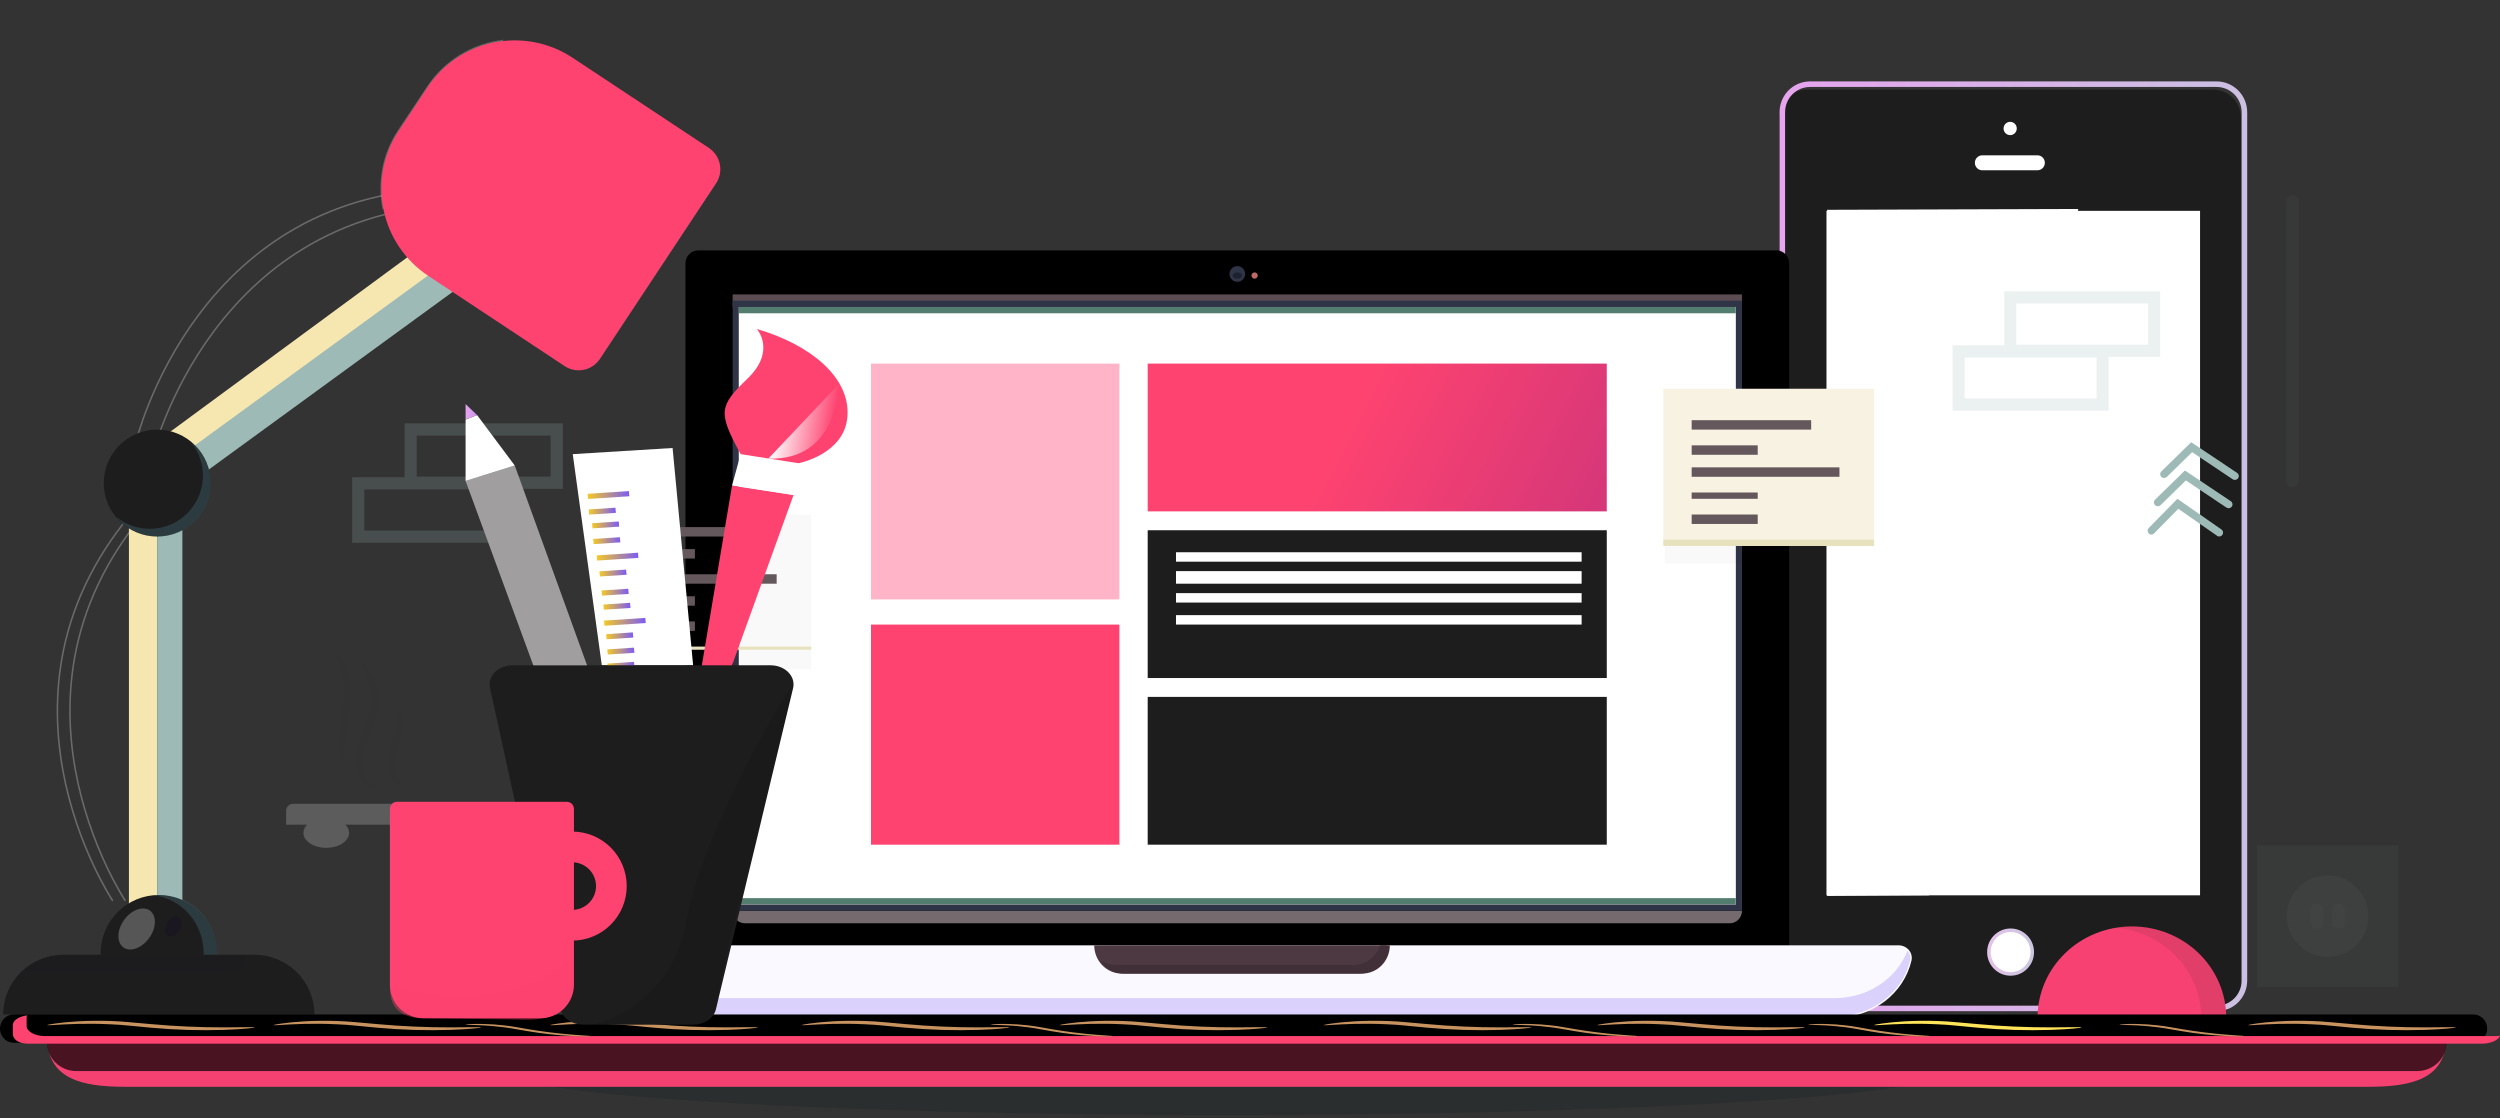 <svg width="702" height="314" viewBox="0 0 702 314" fill="none" xmlns="http://www.w3.org/2000/svg">
<rect x="0" y="0" width="702" height="314" fill="#333333" stroke="none"/>
<g clip-path="url(#clip0_116:165)">
<path d="M629.249 276.813C629.249 281.193 625.771 284.697 621.425 284.697H507.37C503.081 284.697 499.546 281.193 499.546 276.813V33.041C499.546 28.72 503.023 25.157 507.37 25.157H621.425C625.714 25.157 629.249 28.661 629.249 33.041V276.813Z" fill="#1D1D1D"/>
<path d="M630.235 275.293C630.235 279.673 626.757 283.177 622.411 283.177H508.298C504.009 283.177 500.474 279.673 500.474 275.293V31.521C500.474 27.141 503.951 23.637 508.298 23.637H622.411C626.699 23.637 630.235 27.141 630.235 31.521V275.293Z" stroke="url(#paint0_linear_116:165)" stroke-width="1.561" stroke-miterlimit="10"/>
<path d="M617.774 59.204H512.876V251.406H617.774V59.204Z" fill="white"/>
<path d="M513.05 251.581V58.912L583.581 58.678L541.68 251.406L513.05 251.581Z" fill="white"/>
<path d="M556.632 43.611H572.106C573.265 43.611 574.192 44.545 574.192 45.713C574.192 46.881 573.265 47.816 572.106 47.816H556.632C555.473 47.816 554.546 46.881 554.546 45.713C554.546 44.545 555.473 43.611 556.632 43.611Z" fill="white"/>
<path d="M564.456 37.946C565.48 37.946 566.31 37.109 566.31 36.077C566.31 35.045 565.48 34.208 564.456 34.208C563.432 34.208 562.601 35.045 562.601 36.077C562.601 37.109 563.432 37.946 564.456 37.946Z" fill="white"/>
<path d="M564.572 261.218C567.933 261.218 570.657 263.963 570.657 267.35C570.657 270.737 567.933 273.482 564.572 273.482C561.21 273.482 558.487 270.737 558.487 267.35C558.487 263.963 561.21 261.218 564.572 261.218Z" fill="white" stroke="url(#paint1_linear_116:165)" stroke-width="0.52" stroke-miterlimit="10"/>
<path d="M564.572 273.482C567.933 273.482 570.657 270.737 570.657 267.35C570.657 263.963 567.933 261.218 564.572 261.218C561.211 261.218 558.487 263.963 558.487 267.35C558.487 270.737 561.211 273.482 564.572 273.482Z" stroke="url(#paint2_linear_116:165)" stroke-miterlimit="10"/>
</g>
<path d="M625.122 285.747C625.122 278.956 622.331 272.444 617.364 267.642C612.396 262.84 605.659 260.142 598.634 260.142C591.609 260.142 584.871 262.84 579.904 267.642C574.936 272.444 572.146 278.956 572.146 285.747H625.122Z" fill="#F74172"/>
<path opacity="0.1" d="M594.219 260.478C600.74 261.108 606.79 264.036 611.207 268.7C615.624 273.364 618.096 279.435 618.149 285.747H625.122C625.122 278.956 622.321 272.444 617.336 267.642C612.35 262.84 605.588 260.142 598.538 260.142C597.091 260.139 595.647 260.251 594.219 260.478Z" fill="#162126"/>
<path opacity="0.2" d="M548.306 96.925V115.34H592.079V100.194H606.58V81.788H562.79V96.93L548.306 96.925ZM603.202 96.756H566.16V85.226H603.202V96.756ZM551.676 100.368H588.718V111.897H551.676V100.368Z" fill="#9EBAB7"/>
<path opacity="0.2" d="M98.889 134.009V152.423H143.325V137.277H158.046V118.872H113.593V134.013L98.889 134.009ZM154.617 133.839H117.014V122.31H154.617V133.839ZM102.31 137.451H139.914V148.981H102.31V137.451Z" fill="#9EBAB7"/>
<path opacity="0.2" d="M132.441 227.622C132.439 227.113 132.227 226.626 131.853 226.268C131.478 225.909 130.972 225.707 130.443 225.707H82.341C82.079 225.707 81.82 225.757 81.578 225.853C81.336 225.95 81.117 226.091 80.931 226.269C80.746 226.448 80.6 226.659 80.499 226.892C80.399 227.125 80.348 227.374 80.348 227.626V231.56H86.242C85.593 232.165 85.218 232.99 85.195 233.859C85.195 236.183 88.066 238.069 91.61 238.069C95.154 238.069 98.025 236.183 98.025 233.859C98.002 232.99 97.626 232.165 96.978 231.56H132.441V227.622Z" fill="white"/>
<path opacity="0.5" d="M35.012 253.079C34.913 252.929 24.874 237.796 20.977 216.404C18.688 203.837 18.931 191.6 21.703 180.03C25.163 165.57 32.611 152.124 43.827 140.062L44.147 140.353C32.979 152.347 25.574 165.741 22.127 180.129C19.372 191.638 19.13 203.82 21.409 216.327C25.302 237.633 35.28 252.693 35.38 252.843L35.012 253.079Z" fill="#A3A3A3"/>
<path opacity="0.5" d="M31.48 253.079C31.381 252.929 21.342 237.796 17.445 216.404C15.157 203.837 15.399 191.6 18.171 180.03C21.631 165.57 29.08 152.124 40.295 140.062L40.615 140.353C29.447 152.347 22.042 165.741 18.595 180.129C15.84 191.638 15.598 203.82 17.877 216.327C21.77 237.633 31.748 252.693 31.848 252.843L31.48 253.079Z" fill="#A3A3A3"/>
<path opacity="0.5" d="M38.398 124.169L37.967 124.07C38.01 123.893 42.308 106.145 55.393 88.566C63.079 78.24 72.254 69.988 82.654 64.039C95.657 56.604 110.623 52.772 127.144 52.651V53.083C110.705 53.204 95.808 57.019 82.874 64.411C72.517 70.325 63.398 78.538 55.747 88.812C42.714 106.318 38.428 123.992 38.398 124.169Z" fill="#A3A3A3"/>
<path opacity="0.5" d="M42.813 128.584L42.381 128.485C42.424 128.307 46.723 110.56 59.807 92.98C67.493 82.655 76.668 74.403 87.069 68.454C100.072 61.019 115.038 57.187 131.558 57.066V57.498C115.12 57.619 100.223 61.434 87.289 68.826C76.932 74.74 67.813 82.953 60.161 93.227C47.128 110.732 42.843 128.407 42.813 128.584Z" fill="#A3A3A3"/>
<path d="M44.147 133.882H36.201V262.791H44.147V133.882Z" fill="#F6E7B0"/>
<path d="M51.211 133.882H44.147V262.791H51.211V133.882Z" fill="#9EBAB7"/>
<path d="M142.334 61.32L137.734 55.066L33.623 131.666L38.223 137.919L142.334 61.32Z" fill="#F6E7B0"/>
<path d="M146.449 67.87L141.869 61.581L37.178 137.848L41.758 144.136L146.449 67.87Z" fill="#9EBAB7"/>
<path d="M44.147 150.657C52.437 150.657 59.157 143.937 59.157 135.647C59.157 127.358 52.437 120.637 44.147 120.637C35.857 120.637 29.137 127.358 29.137 135.647C29.137 143.937 35.857 150.657 44.147 150.657Z" fill="#1D1D1D"/>
<path opacity="0.2" d="M59.157 135.739C59.154 138.818 58.2 141.822 56.424 144.338C54.648 146.853 52.138 148.758 49.237 149.792C46.337 150.825 43.188 150.936 40.222 150.11C37.255 149.283 34.617 147.56 32.669 145.175C35.537 147.491 39.161 148.663 42.842 148.466C46.522 148.27 50 146.718 52.606 144.11C55.211 141.502 56.76 138.022 56.953 134.341C57.147 130.659 55.972 127.036 53.655 124.169C55.375 125.567 56.761 127.331 57.713 129.332C58.665 131.334 59.158 133.522 59.157 135.739Z" fill="#6AB7CC"/>
<path opacity="0.2" d="M201.017 51.627L168.564 100.684C167.526 102.252 165.908 103.344 164.065 103.719C162.222 104.094 160.305 103.722 158.737 102.685L130.675 84.114C130.675 84.114 172.939 101.065 195.396 39.407L199.016 41.802C200.584 42.84 201.676 44.458 202.051 46.3C202.426 48.143 202.054 50.059 201.017 51.627Z" fill="#6AB7CC"/>
<path d="M44.589 251.313C48.921 251.313 53.075 253.037 56.139 256.106C59.202 259.176 60.923 263.339 60.923 267.679V268.971H28.254V267.679C28.254 263.339 29.975 259.176 33.038 256.106C36.102 253.037 40.256 251.313 44.589 251.313Z" fill="#1D1D1D"/>
<path opacity="0.2" d="M60.923 267.679V268.971H57.183V267.679C57.183 263.674 55.766 259.809 53.201 256.814C50.636 253.819 47.1 251.903 43.264 251.429C43.885 251.351 44.509 251.312 45.134 251.313C49.321 251.313 53.337 253.037 56.298 256.106C59.259 259.176 60.923 263.339 60.923 267.679Z" fill="#6AB7CC"/>
<path opacity="0.25" d="M41.891 263.395C43.945 260.541 44.034 257.092 42.089 255.691C40.144 254.29 36.901 255.468 34.847 258.321C32.792 261.174 32.703 264.623 34.648 266.024C36.593 267.425 39.836 266.248 41.891 263.395Z" fill="white"/>
<path opacity="0.25" d="M50.44 261.223C51.26 259.802 51.139 258.197 50.17 257.637C49.201 257.078 47.751 257.776 46.931 259.197C46.111 260.617 46.232 262.222 47.201 262.782C48.169 263.341 49.62 262.643 50.44 261.223Z" fill="#11052C"/>
<path opacity="0.25" d="M152.503 36C153.295 35.209 152.996 33.627 151.836 32.467C150.676 31.307 149.095 31.009 148.304 31.8C147.513 32.591 147.811 34.173 148.971 35.333C150.131 36.492 151.712 36.791 152.503 36Z" fill="white"/>
<path d="M17.759 268.089H71.418C75.894 268.089 80.186 269.856 83.351 273.002C86.516 276.148 88.294 280.415 88.294 284.864H0.883C0.883 280.415 2.661 276.148 5.826 273.002C8.991 269.856 13.283 268.089 17.759 268.089Z" fill="#1D1D1D"/>
<g opacity="0.25">
<path opacity="0.25" d="M65.135 273.164H6.4C9.534 270.118 13.733 268.416 18.102 268.422H68.716V268.465C68.869 269.017 68.891 269.596 68.783 270.157C68.674 270.719 68.437 271.248 68.09 271.703C67.744 272.158 67.296 272.526 66.784 272.78C66.271 273.033 65.707 273.165 65.135 273.164Z" fill="#11052C"/>
</g>
<path opacity="0.25" d="M144.807 18.827C143.09 17.047 140.851 15.851 138.41 15.41L141.464 11.153C137.138 11.631 132.971 13.05 129.258 15.307C125.546 17.565 122.378 20.606 119.981 24.216L111.79 36.516C109.617 39.765 108.115 43.411 107.371 47.242C106.628 51.073 106.659 55.012 107.461 58.831L132.737 23.358C133.387 25.052 134.398 26.587 135.7 27.858C139.387 31.521 144.427 32.467 146.932 29.969C149.437 27.472 148.499 22.49 144.807 18.827Z" fill="white"/>
<path opacity="0.26" d="M344.347 313.118C455.04 313.118 544.774 307.782 544.774 301.199C544.774 294.616 455.04 289.279 344.347 289.279C233.654 289.279 143.919 294.616 143.919 301.199C143.919 307.782 233.654 313.118 344.347 313.118Z" fill="#162126"/>
<path d="M502.389 266.323H192.481V73.9C192.481 72.948 192.86 72.035 193.534 71.361C194.208 70.688 195.123 70.31 196.077 70.31H498.798C499.751 70.31 500.666 70.688 501.34 71.361C502.014 72.035 502.393 72.948 502.393 73.9L502.389 266.323Z" fill="black"/>
<path d="M489.149 84.437H206.608V254.844H489.149V84.437Z" fill="white"/>
<path d="M487.383 252.196H207.491V253.961H487.383V252.196Z" fill="#537D6F"/>
<path d="M487.383 86.203H207.491V87.969H487.383V86.203Z" fill="#537D6F"/>
<path d="M489.149 82.671H205.725V86.203H489.149V82.671Z" fill="#5B4C52"/>
<path d="M485.703 259.259H209.171C208.257 259.259 207.381 258.887 206.734 258.225C206.088 257.562 205.725 256.664 205.725 255.727H489.149C489.149 256.664 488.786 257.562 488.14 258.225C487.494 258.887 486.617 259.259 485.703 259.259Z" fill="#756B6F"/>
<path d="M487.426 86.163V254.002H207.448V86.163H487.426ZM489.149 84.437H205.725V255.727H489.149V84.437Z" fill="#2F3446"/>
<path d="M347.437 79.139C348.656 79.139 349.645 78.151 349.645 76.932C349.645 75.713 348.656 74.725 347.437 74.725C346.218 74.725 345.23 75.713 345.23 76.932C345.23 78.151 346.218 79.139 347.437 79.139Z" fill="#2F3446"/>
<path d="M352.293 78.256C352.781 78.256 353.176 77.861 353.176 77.373C353.176 76.886 352.781 76.49 352.293 76.49C351.806 76.49 351.41 76.886 351.41 77.373C351.41 77.861 351.806 78.256 352.293 78.256Z" fill="#BD6965"/>
<path d="M347.437 78.256C348.169 78.256 348.762 77.861 348.762 77.373C348.762 76.886 348.169 76.49 347.437 76.49C346.706 76.49 346.113 76.886 346.113 77.373C346.113 77.861 346.706 78.256 347.437 78.256Z" fill="#1D2230"/>
<path d="M314.327 102.096H244.575V168.316H314.327V102.096Z" fill="#FFB5C7"/>
<path d="M451.183 195.687H322.273V237.186H451.183V195.687Z" fill="#1D1D1D"/>
<path d="M451.183 148.892H322.273V190.39H451.183V148.892Z" fill="#1D1D1D"/>
<path d="M451.183 102.096H322.273V143.594H451.183V102.096Z" fill="url(#paint3_linear_116:165)"/>
<path d="M314.327 175.38H244.575V237.186H314.327V175.38Z" fill="#FE4370"/>
<path d="M175.728 265.44H164.45C162.042 265.44 160.277 267.528 160.782 269.735C162.884 278.887 171.572 285.747 181.969 285.747H515.554C525.951 285.747 534.639 278.887 536.741 269.735C537.246 267.528 535.481 265.44 533.073 265.44H528.157" fill="#FAF9FF"/>
<g opacity="0.5">
<path opacity="0.5" d="M536.311 269.81C534.212 278.746 525.536 285.445 515.153 285.445H182.013C171.63 285.445 162.954 278.746 160.855 269.81C160.738 269.311 160.741 268.792 160.864 268.294C160.987 267.797 161.226 267.335 161.561 266.948C164.497 274.707 172.544 280.272 182.013 280.272H515.153C524.635 280.272 532.669 274.703 535.604 266.948C535.94 267.335 536.178 267.797 536.301 268.294C536.424 268.792 536.428 269.311 536.311 269.81Z" fill="#7A5BF5"/>
</g>
<path d="M381.638 273.386H315.002C312.949 273.386 310.981 272.549 309.53 271.059C308.079 269.568 307.263 267.547 307.263 265.44H389.377C389.377 267.547 388.561 269.568 387.11 271.059C385.659 272.549 383.691 273.386 381.638 273.386Z" fill="#4C3941"/>
<path d="M390.26 265.44C390.26 267.547 389.441 269.568 387.984 271.059C386.527 272.549 384.55 273.386 382.489 273.386H315.578C314.272 273.388 312.986 273.051 311.841 272.408C310.696 271.765 309.729 270.837 309.029 269.709C310.274 270.528 311.723 270.963 313.204 270.962H380.115C381.761 270.963 383.364 270.428 384.694 269.436C386.024 268.445 387.011 267.047 387.514 265.444L390.26 265.44Z" fill="#423038"/>
<g opacity="0.15">
<path opacity="0.15" d="M502.347 114.741H467.435V158.28H502.347V114.741Z" fill="#020202"/>
</g>
<path d="M526.233 109.159H467.076V153.306H526.233V109.159Z" fill="#F7F2E1"/>
<path d="M526.233 153.306H467.076V151.54H524.71H526.233" fill="#E6E2BD"/>
<path d="M508.574 117.989H475.022V120.637H508.574V117.989Z" fill="#64585C"/>
<path d="M493.564 125.052H475.022V127.701H493.564V125.052Z" fill="#64585C"/>
<path d="M493.564 138.296H475.022V140.062H493.564V138.296Z" fill="#64585C"/>
<path d="M493.564 144.477H475.022V147.126H493.564V144.477Z" fill="#64585C"/>
<path d="M516.52 131.233H475.022V133.882H516.52V131.233Z" fill="#64585C"/>
<path d="M444.119 155.072H330.22V157.721H444.119V155.072Z" fill="white"/>
<path d="M444.119 160.37H330.22V163.902H444.119V160.37Z" fill="white"/>
<path d="M444.119 166.55H330.22V169.199H444.119V166.55Z" fill="white"/>
<path d="M444.119 172.731H330.22V175.38H444.119V172.731Z" fill="white"/>
<g opacity="0.15">
<path opacity="0.15" d="M227.791 144.485H192.879V188.023H227.791V144.485Z" fill="#020202"/>
</g>
<path d="M227.799 182.443H169.525V181.56H226.299H227.799" fill="#E6E2BD"/>
<path d="M210.14 148.009H176.588V150.657H210.14V148.009Z" fill="#64585C"/>
<path d="M195.13 154.189H176.588V156.838H195.13V154.189Z" fill="#64585C"/>
<path d="M195.13 167.433H176.588V170.082H195.13V167.433Z" fill="#64585C"/>
<path d="M195.13 174.497H176.588V177.146H195.13V174.497Z" fill="#64585C"/>
<path d="M218.086 161.253H176.588V163.902H218.086V161.253Z" fill="#64585C"/>
<path d="M664.946 305.172H35.226C23.084 305.172 13.244 303.104 13.244 291.045H686.928C686.928 303.1 677.088 305.172 664.946 305.172Z" fill="#F54172"/>
<path opacity="0.7" d="M13.244 292.811H686.928C686.928 294.918 686.065 296.94 684.529 298.43C682.994 299.92 680.911 300.757 678.739 300.757H21.433C19.262 300.757 17.178 299.92 15.643 298.43C14.107 296.94 13.244 294.918 13.244 292.811Z" fill="black"/>
<path d="M694.526 284.864H3.88C1.737 284.864 0 286.643 0 288.838C0 291.032 1.737 292.811 3.88 292.811H694.526C696.669 292.811 698.406 291.032 698.406 288.838C698.406 286.643 696.669 284.864 694.526 284.864Z" fill="black"/>
<path d="M702 290.862C701.47 292.119 699.413 293.059 696.959 293.059H7.906C5.06 293.059 3.594 291.785 3.594 290.229V287.871C3.594 286.534 5.319 285.402 7.608 285.113C7.522 285.312 7.476 285.527 7.475 285.746V288.103C7.475 289.659 9.803 290.933 12.649 290.933H700.84C701.228 290.934 701.615 290.91 702 290.862Z" fill="#FE4370"/>
<path d="M42.416 287.57C49.246 288.189 56.106 288.494 62.971 288.481C65.607 288.481 67.744 288.446 69.218 288.43C70.691 288.414 71.514 288.43 71.518 288.497C71.522 288.564 70.713 288.683 69.239 288.821C67.766 288.959 65.629 289.101 62.983 289.192C56.083 289.416 49.173 289.209 42.304 288.572L36.457 288.016C34.566 287.815 32.752 287.688 31.016 287.621C27.543 287.448 24.411 287.444 21.779 287.511C16.514 287.653 13.266 288.008 13.244 287.85C13.244 287.787 14.033 287.609 15.497 287.404C16.962 287.199 19.09 286.954 21.74 286.8C24.842 286.618 27.953 286.582 31.059 286.694C32.812 286.757 34.656 286.864 36.548 287.053L42.416 287.57Z" fill="#C8935F"/>
<path d="M105.987 287.573C112.818 288.191 119.678 288.495 126.542 288.483C129.179 288.483 131.316 288.447 132.789 288.431C134.263 288.416 135.086 288.431 135.09 288.498C135.094 288.565 134.284 288.684 132.811 288.822C131.337 288.959 129.2 289.101 126.555 289.192C119.655 289.416 112.745 289.209 105.875 288.573L100.029 288.014C98.138 287.813 96.324 287.687 94.588 287.62C91.115 287.446 87.983 287.442 85.351 287.509C80.086 287.651 76.837 288.006 76.816 287.848C76.816 287.785 77.604 287.608 79.069 287.403C80.534 287.198 82.662 286.954 85.312 286.8C88.414 286.618 91.525 286.582 94.631 286.694C96.384 286.757 98.228 286.863 100.119 287.052L105.987 287.573Z" fill="#C8935F"/>
<path d="M254.321 287.573C261.152 288.191 268.012 288.495 274.876 288.483C277.513 288.483 279.65 288.447 281.123 288.431C282.597 288.416 283.42 288.431 283.424 288.498C283.428 288.565 282.618 288.684 281.145 288.822C279.671 288.959 277.535 289.101 274.889 289.192C267.989 289.416 261.079 289.209 254.209 288.573L248.363 288.014C246.472 287.813 244.658 287.687 242.922 287.62C239.449 287.446 236.317 287.442 233.685 287.509C228.42 287.651 225.171 288.006 225.15 287.848C225.15 287.785 225.938 287.608 227.403 287.403C228.868 287.198 230.996 286.954 233.646 286.8C236.748 286.618 239.859 286.582 242.965 286.694C244.718 286.757 246.562 286.863 248.454 287.052L254.321 287.573Z" fill="#C8935F"/>
<path d="M400.89 287.573C407.72 288.191 414.58 288.495 421.444 288.483C424.081 288.483 426.218 288.447 427.691 288.431C429.165 288.416 429.988 288.431 429.992 288.498C429.996 288.565 429.186 288.684 427.713 288.822C426.24 288.959 424.103 289.101 421.457 289.192C414.557 289.416 407.647 289.209 400.778 288.573L394.931 288.014C393.04 287.813 391.226 287.687 389.49 287.62C386.017 287.446 382.885 287.442 380.253 287.509C374.988 287.651 371.74 288.006 371.718 287.848C371.718 287.785 372.506 287.608 373.971 287.403C375.436 287.198 377.564 286.954 380.214 286.8C383.316 286.618 386.427 286.582 389.533 286.694C391.286 286.757 393.13 286.863 395.022 287.052L400.89 287.573Z" fill="#C8935F"/>
<path d="M442.399 289.005C446.507 289.691 450.654 290.2 454.822 290.531C456.422 290.662 457.721 290.747 458.617 290.81C459.088 290.813 459.556 290.865 460.012 290.963C459.55 291.038 459.078 291.061 458.609 291.034C457.703 291.034 456.4 291.011 454.787 290.933C450.584 290.719 446.403 290.261 442.272 289.563L438.774 288.96C437.642 288.752 436.549 288.588 435.499 288.458C433.405 288.19 431.503 288.029 429.898 287.94C426.693 287.761 424.699 287.802 424.695 287.709C425.151 287.609 425.622 287.561 426.094 287.568C426.995 287.523 428.306 287.49 429.92 287.534C431.821 287.583 433.719 287.716 435.604 287.933C436.662 288.055 437.791 288.204 438.914 288.405L442.399 289.005Z" fill="#C8935F"/>
<path d="M295.388 289.005C299.394 289.691 303.436 290.2 307.5 290.531C309.061 290.662 310.327 290.747 311.201 290.81C311.66 290.813 312.116 290.865 312.561 290.963C312.11 291.038 311.65 291.061 311.193 291.034C310.31 291.034 309.04 291.011 307.466 290.933C303.368 290.719 299.292 290.261 295.265 289.563L291.854 288.96C290.75 288.752 289.684 288.588 288.661 288.458C286.619 288.19 284.764 288.029 283.2 287.94C280.075 287.761 278.131 287.802 278.126 287.709C278.572 287.609 279.031 287.561 279.491 287.568C280.369 287.523 281.648 287.49 283.221 287.534C285.075 287.583 286.925 287.716 288.763 287.933C289.795 288.055 290.895 288.204 291.991 288.405L295.388 289.005Z" fill="#C8935F"/>
<path d="M148.38 289.005C152.488 289.691 156.634 290.2 160.803 290.531C162.403 290.662 163.702 290.747 164.598 290.81C165.068 290.813 165.537 290.865 165.993 290.963C165.53 291.038 165.059 291.061 164.589 291.034C163.684 291.034 162.381 291.011 160.768 290.933C156.564 290.719 152.383 290.261 148.253 289.563L144.755 288.96C143.622 288.752 142.529 288.588 141.48 288.458C139.385 288.19 137.483 288.029 135.879 287.94C132.673 287.761 130.68 287.802 130.675 287.709C131.132 287.609 131.603 287.561 132.074 287.568C132.975 287.523 134.287 287.49 135.9 287.534C137.802 287.583 139.699 287.716 141.585 287.933C142.643 288.055 143.771 288.204 144.895 288.405L148.38 289.005Z" fill="#C8935F"/>
<path d="M524.953 289.005C528.958 289.691 533.001 290.2 537.065 290.531C538.625 290.662 539.892 290.747 540.766 290.81C541.224 290.813 541.681 290.865 542.126 290.963C541.675 291.038 541.215 291.061 540.757 291.034C539.875 291.034 538.604 291.011 537.031 290.933C532.933 290.719 528.856 290.261 524.829 289.563L521.419 288.96C520.315 288.752 519.249 288.588 518.226 288.458C516.183 288.19 514.329 288.029 512.764 287.94C509.639 287.761 507.695 287.802 507.691 287.709C508.136 287.609 508.595 287.561 509.055 287.568C509.933 287.523 511.212 287.49 512.786 287.534C514.64 287.583 516.49 287.716 518.328 287.933C519.36 288.055 520.46 288.204 521.555 288.405L524.953 289.005Z" fill="#C8935F"/>
<path d="M612.807 289.005C616.915 289.691 621.061 290.2 625.229 290.531C626.83 290.662 628.128 290.747 629.025 290.81C629.495 290.813 629.964 290.865 630.42 290.963C629.957 291.038 629.486 291.061 629.016 291.034C628.111 291.034 626.808 291.011 625.194 290.933C620.991 290.719 616.81 290.261 612.68 289.563L609.182 288.96C608.049 288.752 606.956 288.588 605.907 288.458C603.812 288.19 601.91 288.029 600.305 287.94C597.1 287.761 595.106 287.802 595.102 287.709C595.559 287.609 596.03 287.561 596.501 287.568C597.402 287.523 598.714 287.49 600.327 287.534C602.229 287.583 604.126 287.716 606.012 287.933C607.07 288.055 608.198 288.204 609.322 288.405L612.807 289.005Z" fill="#C8935F"/>
<path d="M555.404 287.573C562.235 288.191 569.095 288.495 575.959 288.483C578.596 288.483 580.733 288.447 582.206 288.431C583.68 288.416 584.502 288.431 584.507 288.498C584.511 288.565 583.701 288.684 582.228 288.822C580.754 288.959 578.617 289.101 575.972 289.192C569.071 289.416 562.162 289.209 555.292 288.573L549.446 288.014C547.554 287.813 545.741 287.687 544.004 287.62C540.532 287.446 537.4 287.442 534.767 287.509C529.503 287.651 526.254 288.006 526.233 287.848C526.233 287.785 527.021 287.608 528.486 287.403C529.951 287.198 532.079 286.954 534.729 286.8C537.831 286.618 540.941 286.582 544.047 286.694C545.801 286.757 547.645 286.863 549.536 287.052L555.404 287.573Z" fill="#FFE459"/>
<path d="M477.705 287.573C484.536 288.191 491.396 288.495 498.26 288.483C500.897 288.483 503.034 288.447 504.507 288.431C505.981 288.416 506.804 288.431 506.808 288.498C506.812 288.565 506.002 288.684 504.529 288.822C503.055 288.959 500.919 289.101 498.273 289.192C491.373 289.416 484.463 289.209 477.593 288.573L471.747 288.014C469.856 287.813 468.042 287.687 466.306 287.62C462.833 287.446 459.701 287.442 457.069 287.509C451.804 287.651 448.555 288.006 448.534 287.848C448.534 287.785 449.322 287.608 450.787 287.403C452.252 287.198 454.38 286.954 457.03 286.8C460.132 286.618 463.243 286.582 466.349 286.694C468.102 286.757 469.946 286.863 471.838 287.052L477.705 287.573Z" fill="#C8935F"/>
<path d="M660.474 287.573C667.305 288.191 674.165 288.495 681.029 288.483C683.666 288.483 685.803 288.447 687.276 288.431C688.75 288.416 689.572 288.431 689.577 288.498C689.581 288.565 688.771 288.684 687.298 288.822C685.824 288.959 683.687 289.101 681.042 289.192C674.141 289.416 667.232 289.209 660.362 288.573L654.516 288.014C652.625 287.813 650.811 287.687 649.074 287.62C645.602 287.446 642.47 287.442 639.838 287.509C634.573 287.651 631.324 288.006 631.303 287.848C631.303 287.785 632.091 287.608 633.556 287.403C635.021 287.198 637.149 286.954 639.799 286.8C642.901 286.618 646.011 286.582 649.118 286.694C650.871 286.757 652.715 286.863 654.606 287.052L660.474 287.573Z" fill="#C8935F"/>
<path d="M326.723 287.573C333.553 288.191 340.413 288.495 347.277 288.483C349.914 288.483 352.051 288.447 353.524 288.431C354.998 288.416 355.821 288.431 355.825 288.498C355.829 288.565 355.019 288.684 353.546 288.822C352.073 288.959 349.936 289.101 347.29 289.192C340.39 289.416 333.48 289.209 326.611 288.573L320.764 288.014C318.873 287.813 317.059 287.687 315.323 287.62C311.85 287.446 308.718 287.442 306.086 287.509C300.821 287.651 297.573 288.006 297.551 287.848C297.551 287.785 298.339 287.608 299.804 287.403C301.269 287.198 303.397 286.954 306.047 286.8C309.149 286.618 312.26 286.582 315.366 286.694C317.119 286.757 318.963 286.863 320.855 287.052L326.723 287.573Z" fill="#C8935F"/>
<path d="M183.686 287.573C190.517 288.191 197.377 288.495 204.241 288.483C206.878 288.483 209.015 288.447 210.488 288.431C211.962 288.416 212.784 288.431 212.789 288.498C212.793 288.565 211.983 288.684 210.51 288.822C209.036 288.959 206.899 289.101 204.254 289.192C197.353 289.416 190.444 289.209 183.574 288.573L177.728 288.014C175.836 287.813 174.023 287.687 172.286 287.62C168.814 287.446 165.682 287.442 163.049 287.509C157.785 287.651 154.536 288.006 154.515 287.848C154.515 287.785 155.303 287.608 156.768 287.403C158.233 287.198 160.361 286.954 163.011 286.8C166.113 286.618 169.223 286.582 172.329 286.694C174.083 286.757 175.927 286.863 177.818 287.052L183.686 287.573Z" fill="#C8935F"/>
<g opacity="0.2">
<path opacity="0.2" d="M102.581 203.594C103.607 201.154 104.396 198.852 104.465 196.697C104.499 194.764 104.135 192.845 103.396 191.058C102.788 189.468 102.163 188.196 101.78 187.286C101.396 186.377 101.224 185.838 101.349 185.76C101.474 185.683 101.887 186.066 102.508 186.847C103.385 187.965 104.155 189.163 104.81 190.425C105.274 191.319 105.656 192.254 105.952 193.218C106.297 194.357 106.477 195.54 106.486 196.731C106.484 198.042 106.305 199.347 105.956 200.611C105.593 201.911 105.143 203.185 104.611 204.426C104.094 205.68 103.564 206.87 103.107 208.016C102.879 208.59 102.676 209.15 102.486 209.702L102.249 210.499L102.064 211.297C101.673 213.174 101.714 215.115 102.185 216.974C102.386 217.667 102.676 218.33 103.047 218.948C103.228 219.203 103.396 219.453 103.573 219.66C103.749 219.867 103.917 220.061 104.094 220.207C104.271 220.354 104.422 220.492 104.56 220.617C104.698 220.742 104.831 220.811 104.93 220.897C105.129 221.061 105.232 221.186 105.206 221.259C105.18 221.332 105.029 221.345 104.775 221.306C104.605 221.28 104.436 221.243 104.271 221.194C104.086 221.121 103.87 221.026 103.624 220.91C103.363 220.767 103.112 220.606 102.874 220.427C102.598 220.202 102.337 219.959 102.094 219.698C101.529 219.039 101.072 218.294 100.741 217.491C99.958 215.407 99.733 213.154 100.09 210.956C100.137 210.65 100.202 210.34 100.262 210.025C100.323 209.711 100.422 209.4 100.504 209.081C100.688 208.469 100.892 207.858 101.116 207.249C101.568 206.029 102.09 204.818 102.581 203.594Z" fill="#202020"/>
<path opacity="0.2" d="M109.516 210.353C109.917 208.749 110.417 207.335 110.775 206.042C111.103 204.929 111.336 203.789 111.473 202.637C111.693 200.693 111.348 199.46 111.65 199.33C111.779 199.274 112.081 199.516 112.357 200.076C112.747 200.886 112.976 201.765 113.029 202.663C113.115 203.963 113.021 205.268 112.749 206.542C112.473 207.956 112.029 209.422 111.654 210.918C111.282 212.259 111.086 213.643 111.072 215.034C111.093 216.128 111.326 217.207 111.758 218.211C112.508 219.936 113.654 220.574 113.512 220.88C113.482 220.949 113.378 220.979 113.202 220.97C112.951 220.95 112.706 220.886 112.477 220.781C111.636 220.384 110.92 219.764 110.409 218.987C109.643 217.848 109.175 216.535 109.047 215.168C108.924 213.548 109.083 211.919 109.516 210.353Z" fill="#202020"/>
<path opacity="0.2" d="M96.763 215.396C97.37 215.396 97.862 215.3 97.862 215.181C97.862 215.062 97.37 214.965 96.763 214.965C96.156 214.965 95.664 215.062 95.664 215.181C95.664 215.3 96.156 215.396 96.763 215.396Z" fill="#202020"/>
<path opacity="0.2" d="M96.224 197.998C96.446 196.038 96.504 194.063 96.396 192.093C96.306 190.506 96.031 188.935 95.577 187.411C94.784 184.825 93.668 183.437 93.935 183.204C94.039 183.109 94.457 183.333 95.056 183.92C95.881 184.774 96.551 185.766 97.034 186.851C97.755 188.451 98.222 190.154 98.418 191.899C98.657 194.003 98.657 196.127 98.418 198.231C98.176 200.438 97.806 202.486 97.482 204.331C97.159 206.176 96.883 207.818 96.715 209.202C96.353 211.969 96.375 213.72 96.056 213.763C95.737 213.806 95.194 212.038 95.164 209.116C95.16 207.42 95.265 205.725 95.478 204.042C95.685 202.154 95.995 200.115 96.224 197.998Z" fill="#202020"/>
</g>
<path d="M623.181 150.657C622.967 150.657 622.759 150.591 622.583 150.467L611.664 142.87L604.874 149.781C604.776 149.884 604.659 149.966 604.53 150.023C604.4 150.08 604.261 150.11 604.12 150.111C603.979 150.113 603.84 150.086 603.709 150.031C603.579 149.977 603.46 149.897 603.36 149.796C603.261 149.695 603.182 149.574 603.128 149.442C603.075 149.309 603.048 149.167 603.049 149.024C603.05 148.88 603.079 148.739 603.134 148.607C603.19 148.475 603.27 148.356 603.371 148.256L611.409 140.062L623.779 148.671C623.966 148.801 624.106 148.989 624.18 149.206C624.255 149.423 624.259 149.659 624.192 149.879C624.125 150.099 623.991 150.292 623.809 150.429C623.627 150.565 623.407 150.64 623.181 150.64V150.657Z" fill="#9EBAB7"/>
<path d="M625.786 142.702C625.563 142.702 625.346 142.636 625.162 142.512L613.788 134.902L606.716 141.824C606.614 141.928 606.492 142.01 606.357 142.067C606.222 142.124 606.077 142.154 605.931 142.155C605.784 142.157 605.638 142.13 605.503 142.075C605.367 142.021 605.243 141.941 605.139 141.84C605.035 141.738 604.953 141.618 604.897 141.485C604.842 141.352 604.813 141.21 604.814 141.066C604.816 140.922 604.846 140.78 604.904 140.648C604.961 140.516 605.045 140.397 605.151 140.297L613.523 132.116L626.409 140.738C626.603 140.869 626.75 141.057 626.827 141.275C626.904 141.492 626.908 141.729 626.839 141.949C626.769 142.169 626.629 142.362 626.44 142.499C626.251 142.636 626.021 142.71 625.786 142.711V142.702Z" fill="#9EBAB7"/>
<path d="M627.56 134.764C627.337 134.764 627.12 134.698 626.936 134.574L615.558 126.97L608.482 133.887C608.38 133.99 608.258 134.073 608.124 134.13C607.989 134.186 607.844 134.216 607.697 134.218C607.55 134.219 607.405 134.192 607.269 134.138C607.133 134.084 607.009 134.004 606.905 133.902C606.801 133.801 606.719 133.681 606.663 133.548C606.607 133.415 606.579 133.273 606.58 133.129C606.581 132.986 606.612 132.844 606.669 132.712C606.727 132.58 606.811 132.461 606.917 132.361L615.284 124.169L628.175 132.785C628.369 132.915 628.515 133.103 628.593 133.321C628.67 133.538 628.674 133.774 628.605 133.994C628.535 134.214 628.395 134.407 628.206 134.544C628.016 134.681 627.787 134.755 627.551 134.756L627.56 134.764Z" fill="#9EBAB7"/>
<g opacity="0.2">
<path opacity="0.2" d="M643.72 136.726C643.262 136.726 642.824 136.544 642.501 136.221C642.177 135.898 641.996 135.459 641.996 135.002V56.547C641.996 56.09 642.177 55.651 642.501 55.328C642.824 55.004 643.262 54.823 643.72 54.823C644.177 54.823 644.615 55.004 644.939 55.328C645.262 55.651 645.444 56.09 645.444 56.547V135.002C645.444 135.459 645.262 135.898 644.939 136.221C644.615 136.544 644.177 136.726 643.72 136.726Z" fill="#9EBAB7"/>
</g>
<g opacity="0.2">
<path opacity="0.2" d="M673.425 237.416H633.772V277.074H673.425V237.416Z" fill="#98E2CA"/>
<path opacity="0.2" d="M665.021 257.245C665.021 250.936 659.907 245.821 653.599 245.821C647.291 245.821 642.177 250.936 642.177 257.245C642.177 263.554 647.291 268.668 653.599 268.668C659.907 268.668 665.021 263.554 665.021 257.245Z" fill="white"/>
<path opacity="0.2" d="M652.305 255.486C652.305 254.534 651.534 253.762 650.581 253.762C649.629 253.762 648.857 254.534 648.857 255.486V259.008C648.857 259.96 649.629 260.732 650.581 260.732C651.534 260.732 652.305 259.96 652.305 259.008V255.486Z" fill="#9EBAB7"/>
<path opacity="0.2" d="M658.34 255.486C658.34 254.534 657.568 253.762 656.616 253.762C655.663 253.762 654.892 254.534 654.892 255.486V259.008C654.892 259.96 655.663 260.732 656.616 260.732C657.568 260.732 658.34 259.96 658.34 259.008V255.486Z" fill="#9EBAB7"/>
</g>
<g clip-path="url(#clip1_116:165)">
<path d="M160.827 127.522L188.862 125.796L194.628 186.818H168.987L160.827 127.522Z" fill="white"/>
<path d="M176.581 137.899L164.994 138.66L165.131 140.108L176.718 139.347L176.581 137.899Z" fill="url(#paint4_linear_116:165)"/>
<path d="M172.806 142.556L165.317 143.048L165.455 144.496L172.943 144.004L172.806 142.556Z" fill="url(#paint5_linear_116:165)"/>
<path d="M173.732 146.427L166.244 146.919L166.381 148.367L173.869 147.875L173.732 146.427Z" fill="url(#paint6_linear_116:165)"/>
<path d="M179.129 155.197L167.542 155.958L167.679 157.406L179.266 156.646L179.129 155.197Z" fill="url(#paint7_linear_116:165)"/>
<path d="M174.051 150.849L166.562 151.341L166.7 152.789L174.188 152.297L174.051 150.849Z" fill="url(#paint8_linear_116:165)"/>
<path d="M175.805 159.939L168.317 160.431L168.454 161.879L175.942 161.387L175.805 159.939Z" fill="url(#paint9_linear_116:165)"/>
<path d="M176.399 165.317L168.911 165.809L169.048 167.257L176.537 166.766L176.399 165.317Z" fill="url(#paint10_linear_116:165)"/>
<path d="M181.187 173.501L169.6 174.262L169.737 175.71L181.324 174.949L181.187 173.501Z" fill="url(#paint11_linear_116:165)"/>
<path d="M176.906 169.263L169.418 169.754L169.555 171.203L177.043 170.711L176.906 169.263Z" fill="url(#paint12_linear_116:165)"/>
<path d="M178.008 181.854L170.519 182.345L170.657 183.794L178.145 183.302L178.008 181.854Z" fill="url(#paint13_linear_116:165)"/>
<path d="M178.008 185.851L170.52 186.342L170.657 187.79L178.146 187.299L178.008 185.851Z" fill="url(#paint14_linear_116:165)"/>
<path d="M177.688 177.576L170.2 178.068L170.337 179.516L177.826 179.024L177.688 177.576Z" fill="url(#paint15_linear_116:165)"/>
<path d="M143.926 186.812H216.387C217.338 186.813 218.276 186.989 219.135 187.327C219.995 187.665 220.753 188.157 221.357 188.768C221.961 189.379 222.395 190.093 222.628 190.86C222.861 191.627 222.887 192.427 222.705 193.204L201.023 283.412C200.733 284.623 199.949 285.713 198.804 286.498C197.659 287.283 196.223 287.714 194.74 287.718H163.71C162.202 287.72 160.742 287.281 159.584 286.478C158.425 285.675 157.642 284.559 157.371 283.325L137.58 193.134C137.41 192.361 137.447 191.566 137.687 190.805C137.928 190.045 138.366 189.338 138.972 188.735C139.578 188.131 140.335 187.646 141.191 187.314C142.048 186.982 142.981 186.811 143.926 186.812Z" fill="#1D1D1D"/>
<path opacity="0.1" d="M194.237 287.741H166.425C166.425 287.741 188.338 283.203 192.632 258.915C196.925 234.627 218.956 196.888 222.824 192.094C222.712 192.559 222.768 192.977 222.656 193.442C218.321 211.408 214.426 225.743 213.874 229.467C212.415 239.398 206.656 252.826 201.588 280.176C201.588 280.339 201.504 280.571 201.49 280.856C201.169 286.26 197.721 287.741 194.237 287.741Z" fill="black"/>
<path d="M130.739 135.046L149.748 186.818H164.848L144.54 130.712L130.739 135.046Z" fill="#A09E9E"/>
<path d="M130.739 117.818V135.046L144.54 130.712L133.957 116.54L130.739 117.818Z" fill="white"/>
<path d="M130.739 117.818L133.957 116.54L130.739 113.477V117.818Z" fill="url(#paint16_linear_116:165)"/>
<path d="M205.553 186.818L222.824 139.003L205.553 136.342L197.078 186.818H205.553Z" fill="#FE4370"/>
<path d="M205.553 136.342L207.976 127.527L224.241 130.072L222.824 139.003" fill="white"/>
<path d="M212.527 92.386C212.527 92.386 218.007 98.487 209.951 106.261C201.895 114.036 201.532 115.721 207.976 127.522L224.241 130.073C224.241 130.073 237.121 127.563 237.952 117.034C238.866 105.913 227.348 96.674 212.527 92.386Z" fill="#FE4370"/>
<path d="M235.515 107.888C235.515 107.888 235.515 129.462 215.745 128.777L235.515 107.888Z" fill="url(#paint17_linear_116:165)"/>
</g>
<path d="M111.45 225.154H159.185C159.445 225.154 159.702 225.205 159.942 225.305C160.182 225.404 160.4 225.55 160.584 225.734C160.768 225.917 160.913 226.136 161.013 226.376C161.112 226.616 161.163 226.873 161.163 227.133V276.49C161.164 277.731 160.92 278.959 160.446 280.104C159.972 281.25 159.277 282.292 158.4 283.169C157.524 284.046 156.483 284.741 155.337 285.216C154.192 285.691 152.964 285.935 151.724 285.935H118.924C116.42 285.935 114.02 284.941 112.249 283.17C110.479 281.4 109.485 278.998 109.485 276.495V227.129C109.485 226.869 109.536 226.611 109.635 226.371C109.735 226.131 109.88 225.913 110.064 225.729C110.248 225.546 110.466 225.4 110.706 225.301C110.946 225.201 111.203 225.15 111.463 225.15L111.45 225.154Z" fill="#FE4370"/>
<path d="M160.683 264.117H153.571V255.496H160.683C162.455 255.496 164.154 254.792 165.407 253.539C166.66 252.286 167.363 250.586 167.363 248.814C167.363 247.042 166.66 245.343 165.407 244.09C164.154 242.837 162.455 242.133 160.683 242.133H160.467V233.511H160.683C164.741 233.511 168.633 235.123 171.502 237.993C174.372 240.863 175.984 244.756 175.984 248.814C175.984 252.873 174.372 256.765 171.502 259.635C168.633 262.505 164.741 264.117 160.683 264.117Z" fill="#FE4370"/>
<path opacity="0.4" d="M160.935 268.476V276.235C160.935 283.236 155.258 286.327 148.259 286.327L118.902 285.896C113.321 285.896 109.485 283.74 109.485 277.274C114.816 277.813 141.97 285.887 160.935 268.476Z" fill="#FE4370"/>
<path d="M111.97 36.734L120.056 24.511C124.357 18.01 131.063 13.484 138.7 11.929C146.337 10.374 154.279 11.916 160.779 16.217L199.065 41.552C200.643 42.596 201.741 44.224 202.119 46.078C202.496 47.932 202.122 49.86 201.078 51.438L168.434 100.784C167.39 102.362 165.762 103.461 163.908 103.838C162.054 104.216 160.126 103.841 158.548 102.797L120.263 77.463C113.763 73.162 109.237 66.454 107.682 58.816C106.127 51.178 107.669 43.235 111.97 36.734Z" fill="#FE4370"/>
<defs>
<linearGradient id="paint0_linear_116:165" x1="499.628" y1="153.395" x2="631.104" y2="153.395" gradientUnits="userSpaceOnUse">
<stop stop-color="#E5A4ED"/>
<stop offset="1" stop-color="#CBC0E2"/>
</linearGradient>
<linearGradient id="paint1_linear_116:165" x1="558.191" y1="267.344" x2="570.976" y2="267.344" gradientUnits="userSpaceOnUse">
<stop stop-color="#707070"/>
<stop offset="1" stop-color="white"/>
</linearGradient>
<linearGradient id="paint2_linear_116:165" x1="557.901" y1="267.344" x2="571.266" y2="267.344" gradientUnits="userSpaceOnUse">
<stop stop-color="#E4C2E8"/>
<stop offset="1" stop-color="#CBC6E0"/>
</linearGradient>
<linearGradient id="paint3_linear_116:165" x1="386.728" y1="102.096" x2="676.774" y2="250.314" gradientUnits="userSpaceOnUse">
<stop stop-color="#FE4370"/>
<stop offset="1" stop-color="#4C0E95"/>
</linearGradient>
<linearGradient id="paint4_linear_116:165" x1="164.992" y1="139.007" x2="176.713" y2="139.007" gradientUnits="userSpaceOnUse">
<stop stop-color="#F5C924"/>
<stop offset="1" stop-color="#7A5BF5"/>
</linearGradient>
<linearGradient id="paint5_linear_116:165" x1="165.328" y1="143.395" x2="172.911" y2="143.141" gradientUnits="userSpaceOnUse">
<stop stop-color="#F5C924"/>
<stop offset="1" stop-color="#7A5BF5"/>
</linearGradient>
<linearGradient id="paint6_linear_116:165" x1="166.254" y1="147.265" x2="173.837" y2="147.012" gradientUnits="userSpaceOnUse">
<stop stop-color="#F5C924"/>
<stop offset="1" stop-color="#7A5BF5"/>
</linearGradient>
<linearGradient id="paint7_linear_116:165" x1="167.54" y1="156.306" x2="179.261" y2="156.306" gradientUnits="userSpaceOnUse">
<stop stop-color="#F5C924"/>
<stop offset="1" stop-color="#7A5BF5"/>
</linearGradient>
<linearGradient id="paint8_linear_116:165" x1="166.573" y1="151.687" x2="174.156" y2="151.434" gradientUnits="userSpaceOnUse">
<stop stop-color="#F5C924"/>
<stop offset="1" stop-color="#7A5BF5"/>
</linearGradient>
<linearGradient id="paint9_linear_116:165" x1="168.327" y1="160.777" x2="175.91" y2="160.524" gradientUnits="userSpaceOnUse">
<stop stop-color="#F5C924"/>
<stop offset="1" stop-color="#7A5BF5"/>
</linearGradient>
<linearGradient id="paint10_linear_116:165" x1="168.922" y1="166.156" x2="176.504" y2="165.902" gradientUnits="userSpaceOnUse">
<stop stop-color="#F5C924"/>
<stop offset="1" stop-color="#7A5BF5"/>
</linearGradient>
<linearGradient id="paint11_linear_116:165" x1="169.598" y1="174.609" x2="181.319" y2="174.609" gradientUnits="userSpaceOnUse">
<stop stop-color="#F5C924"/>
<stop offset="1" stop-color="#7A5BF5"/>
</linearGradient>
<linearGradient id="paint12_linear_116:165" x1="169.428" y1="170.101" x2="177.011" y2="169.848" gradientUnits="userSpaceOnUse">
<stop stop-color="#F5C924"/>
<stop offset="1" stop-color="#7A5BF5"/>
</linearGradient>
<linearGradient id="paint13_linear_116:165" x1="170.53" y1="182.692" x2="178.113" y2="182.439" gradientUnits="userSpaceOnUse">
<stop stop-color="#F5C924"/>
<stop offset="1" stop-color="#7A5BF5"/>
</linearGradient>
<linearGradient id="paint14_linear_116:165" x1="170.531" y1="186.689" x2="178.113" y2="186.436" gradientUnits="userSpaceOnUse">
<stop stop-color="#F5C924"/>
<stop offset="1" stop-color="#7A5BF5"/>
</linearGradient>
<linearGradient id="paint15_linear_116:165" x1="170.211" y1="178.414" x2="177.793" y2="178.161" gradientUnits="userSpaceOnUse">
<stop stop-color="#F5C924"/>
<stop offset="1" stop-color="#7A5BF5"/>
</linearGradient>
<linearGradient id="paint16_linear_116:165" x1="130.739" y1="287.227" x2="145.575" y2="287.227" gradientUnits="userSpaceOnUse">
<stop stop-color="#E5A4ED"/>
<stop offset="1" stop-color="#7A5BF5"/>
</linearGradient>
<linearGradient id="paint17_linear_116:165" x1="217.89" y1="116.586" x2="234.093" y2="119.142" gradientUnits="userSpaceOnUse">
<stop stop-color="white"/>
<stop offset="1" stop-color="white" stop-opacity="0"/>
</linearGradient>
<clipPath id="clip0_116:165">
<rect width="131.558" height="261.35" fill="white" transform="translate(499.546 22.761)"/>
</clipPath>
<clipPath id="clip1_116:165">
<rect width="107.262" height="195.365" fill="white" transform="translate(130.739 92.383)"/>
</clipPath>
</defs>
</svg>
